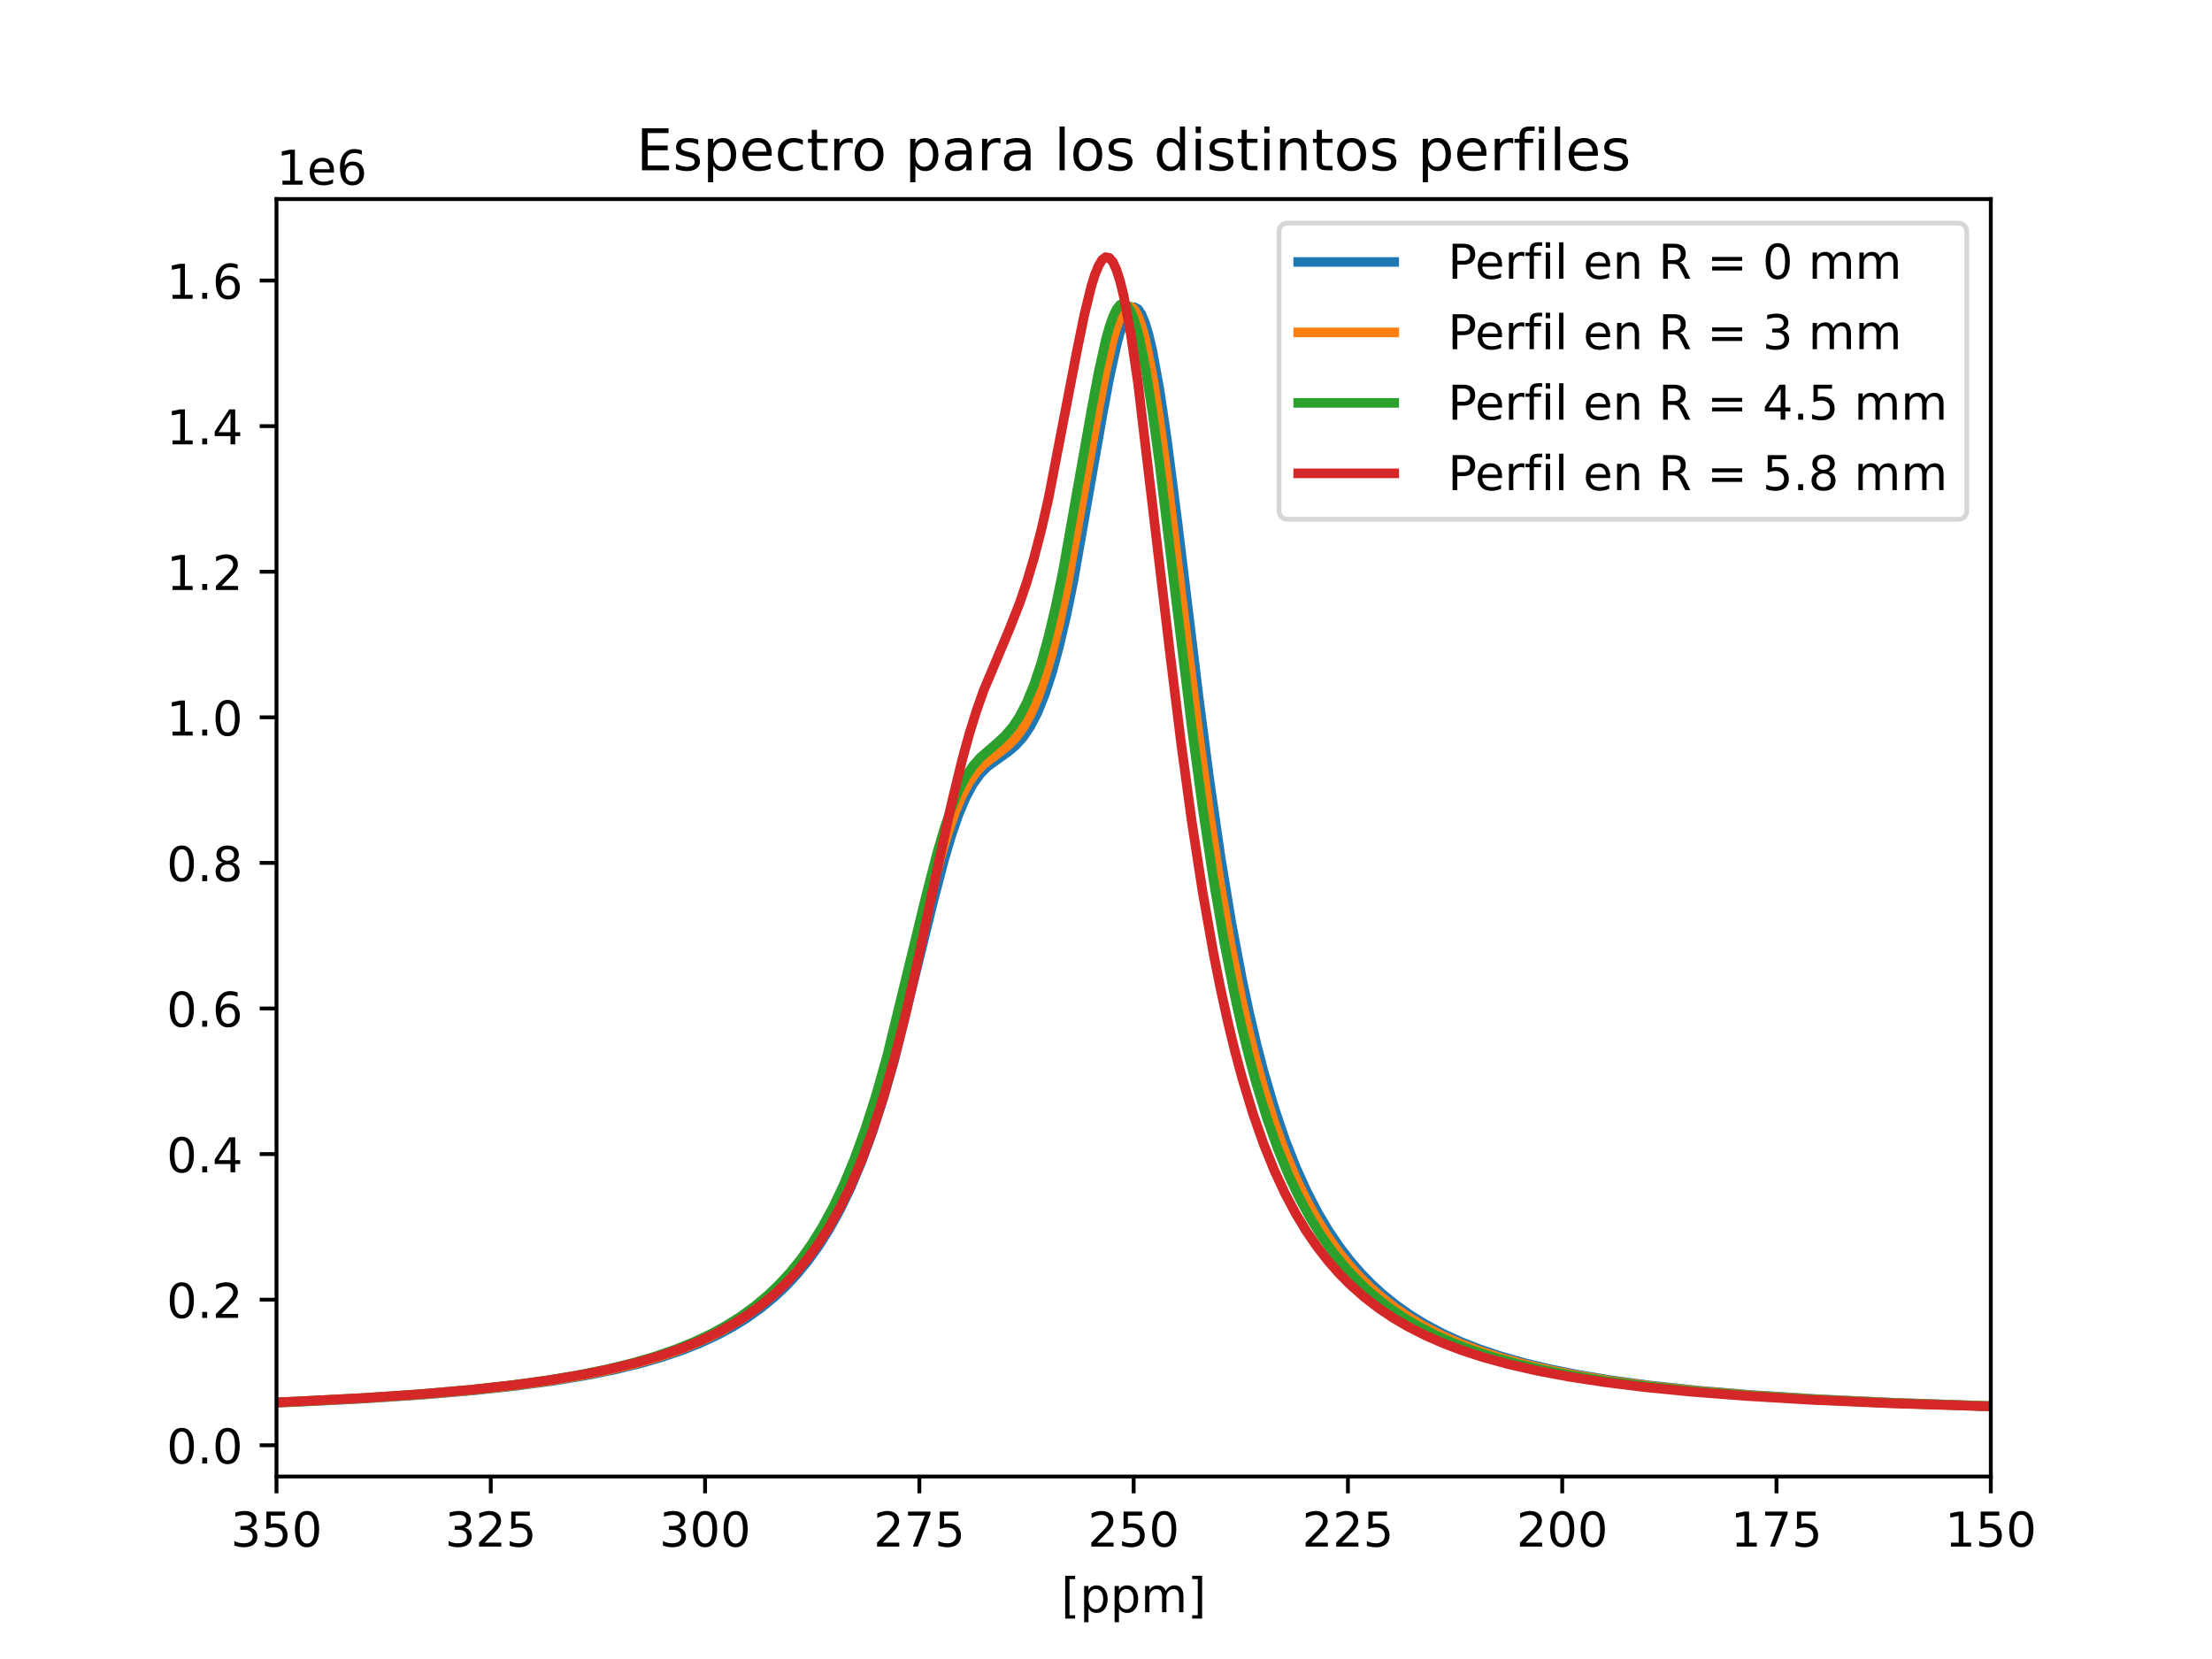 <?xml version="1.0" encoding="utf-8" standalone="no"?>
<!DOCTYPE svg PUBLIC "-//W3C//DTD SVG 1.1//EN"
  "http://www.w3.org/Graphics/SVG/1.1/DTD/svg11.dtd">
<!-- Created with matplotlib (https://matplotlib.org/) -->
<svg height="345.6pt" version="1.1" viewBox="0 0 460.8 345.6" width="460.8pt" xmlns="http://www.w3.org/2000/svg" xmlns:xlink="http://www.w3.org/1999/xlink">
 <defs>
  <style type="text/css">*{stroke-linecap:butt;stroke-linejoin:round;}</style>
 </defs>
 <g id="figure_1">
  <g id="patch_1">
   <path d="M 0 345.6 
L 460.8 345.6 
L 460.8 0 
L 0 0 
z
" style="fill:#ffffff;"/>
  </g>
  <g id="axes_1">
   <g id="patch_2">
    <path d="M 57.6 307.584 
L 414.72 307.584 
L 414.72 41.472 
L 57.6 41.472 
z
" style="fill:#ffffff;"/>
   </g>
   <g id="matplotlib.axis_1">
    <g id="xtick_1">
     <g id="line2d_1">
      <defs>
       <path d="M 0 0 
L 0 3.5 
" id="m8546b88e9f" style="stroke:#000000;stroke-width:0.8;"/>
      </defs>
      <g>
       <use style="stroke:#000000;stroke-width:0.8;" x="414.72" xlink:href="#m8546b88e9f" y="307.584"/>
      </g>
     </g>
     <g id="text_1">
      <!-- 150 -->
      <g transform="translate(405.176 322.182)scale(0.1 -0.1)">
       <defs>
        <path d="M 12.406 8.297 
L 28.516 8.297 
L 28.516 63.922 
L 10.984 60.406 
L 10.984 69.391 
L 28.422 72.906 
L 38.281 72.906 
L 38.281 8.297 
L 54.391 8.297 
L 54.391 0 
L 12.406 0 
z
" id="DejaVuSans-49"/>
        <path d="M 10.797 72.906 
L 49.516 72.906 
L 49.516 64.594 
L 19.828 64.594 
L 19.828 46.734 
Q 21.969 47.469 24.109 47.828 
Q 26.266 48.188 28.422 48.188 
Q 40.625 48.188 47.75 41.5 
Q 54.891 34.812 54.891 23.391 
Q 54.891 11.625 47.562 5.094 
Q 40.234 -1.422 26.906 -1.422 
Q 22.312 -1.422 17.547 -0.641 
Q 12.797 0.141 7.719 1.703 
L 7.719 11.625 
Q 12.109 9.234 16.797 8.062 
Q 21.484 6.891 26.703 6.891 
Q 35.156 6.891 40.078 11.328 
Q 45.016 15.766 45.016 23.391 
Q 45.016 31 40.078 35.438 
Q 35.156 39.891 26.703 39.891 
Q 22.75 39.891 18.812 39.016 
Q 14.891 38.141 10.797 36.281 
z
" id="DejaVuSans-53"/>
        <path d="M 31.781 66.406 
Q 24.172 66.406 20.328 58.906 
Q 16.5 51.422 16.5 36.375 
Q 16.5 21.391 20.328 13.891 
Q 24.172 6.391 31.781 6.391 
Q 39.453 6.391 43.281 13.891 
Q 47.125 21.391 47.125 36.375 
Q 47.125 51.422 43.281 58.906 
Q 39.453 66.406 31.781 66.406 
z
M 31.781 74.219 
Q 44.047 74.219 50.516 64.516 
Q 56.984 54.828 56.984 36.375 
Q 56.984 17.969 50.516 8.266 
Q 44.047 -1.422 31.781 -1.422 
Q 19.531 -1.422 13.062 8.266 
Q 6.594 17.969 6.594 36.375 
Q 6.594 54.828 13.062 64.516 
Q 19.531 74.219 31.781 74.219 
z
" id="DejaVuSans-48"/>
       </defs>
       <use xlink:href="#DejaVuSans-49"/>
       <use x="63.623" xlink:href="#DejaVuSans-53"/>
       <use x="127.246" xlink:href="#DejaVuSans-48"/>
      </g>
     </g>
    </g>
    <g id="xtick_2">
     <g id="line2d_2">
      <g>
       <use style="stroke:#000000;stroke-width:0.8;" x="370.08" xlink:href="#m8546b88e9f" y="307.584"/>
      </g>
     </g>
     <g id="text_2">
      <!-- 175 -->
      <g transform="translate(360.536 322.182)scale(0.1 -0.1)">
       <defs>
        <path d="M 8.203 72.906 
L 55.078 72.906 
L 55.078 68.703 
L 28.609 0 
L 18.312 0 
L 43.219 64.594 
L 8.203 64.594 
z
" id="DejaVuSans-55"/>
       </defs>
       <use xlink:href="#DejaVuSans-49"/>
       <use x="63.623" xlink:href="#DejaVuSans-55"/>
       <use x="127.246" xlink:href="#DejaVuSans-53"/>
      </g>
     </g>
    </g>
    <g id="xtick_3">
     <g id="line2d_3">
      <g>
       <use style="stroke:#000000;stroke-width:0.8;" x="325.44" xlink:href="#m8546b88e9f" y="307.584"/>
      </g>
     </g>
     <g id="text_3">
      <!-- 200 -->
      <g transform="translate(315.896 322.182)scale(0.1 -0.1)">
       <defs>
        <path d="M 19.188 8.297 
L 53.609 8.297 
L 53.609 0 
L 7.328 0 
L 7.328 8.297 
Q 12.938 14.109 22.625 23.891 
Q 32.328 33.688 34.812 36.531 
Q 39.547 41.844 41.422 45.531 
Q 43.312 49.219 43.312 52.781 
Q 43.312 58.594 39.234 62.25 
Q 35.156 65.922 28.609 65.922 
Q 23.969 65.922 18.812 64.312 
Q 13.672 62.703 7.812 59.422 
L 7.812 69.391 
Q 13.766 71.781 18.938 73 
Q 24.125 74.219 28.422 74.219 
Q 39.75 74.219 46.484 68.547 
Q 53.219 62.891 53.219 53.422 
Q 53.219 48.922 51.531 44.891 
Q 49.859 40.875 45.406 35.406 
Q 44.188 33.984 37.641 27.219 
Q 31.109 20.453 19.188 8.297 
z
" id="DejaVuSans-50"/>
       </defs>
       <use xlink:href="#DejaVuSans-50"/>
       <use x="63.623" xlink:href="#DejaVuSans-48"/>
       <use x="127.246" xlink:href="#DejaVuSans-48"/>
      </g>
     </g>
    </g>
    <g id="xtick_4">
     <g id="line2d_4">
      <g>
       <use style="stroke:#000000;stroke-width:0.8;" x="280.8" xlink:href="#m8546b88e9f" y="307.584"/>
      </g>
     </g>
     <g id="text_4">
      <!-- 225 -->
      <g transform="translate(271.256 322.182)scale(0.1 -0.1)">
       <use xlink:href="#DejaVuSans-50"/>
       <use x="63.623" xlink:href="#DejaVuSans-50"/>
       <use x="127.246" xlink:href="#DejaVuSans-53"/>
      </g>
     </g>
    </g>
    <g id="xtick_5">
     <g id="line2d_5">
      <g>
       <use style="stroke:#000000;stroke-width:0.8;" x="236.16" xlink:href="#m8546b88e9f" y="307.584"/>
      </g>
     </g>
     <g id="text_5">
      <!-- 250 -->
      <g transform="translate(226.616 322.182)scale(0.1 -0.1)">
       <use xlink:href="#DejaVuSans-50"/>
       <use x="63.623" xlink:href="#DejaVuSans-53"/>
       <use x="127.246" xlink:href="#DejaVuSans-48"/>
      </g>
     </g>
    </g>
    <g id="xtick_6">
     <g id="line2d_6">
      <g>
       <use style="stroke:#000000;stroke-width:0.8;" x="191.52" xlink:href="#m8546b88e9f" y="307.584"/>
      </g>
     </g>
     <g id="text_6">
      <!-- 275 -->
      <g transform="translate(181.976 322.182)scale(0.1 -0.1)">
       <use xlink:href="#DejaVuSans-50"/>
       <use x="63.623" xlink:href="#DejaVuSans-55"/>
       <use x="127.246" xlink:href="#DejaVuSans-53"/>
      </g>
     </g>
    </g>
    <g id="xtick_7">
     <g id="line2d_7">
      <g>
       <use style="stroke:#000000;stroke-width:0.8;" x="146.88" xlink:href="#m8546b88e9f" y="307.584"/>
      </g>
     </g>
     <g id="text_7">
      <!-- 300 -->
      <g transform="translate(137.336 322.182)scale(0.1 -0.1)">
       <defs>
        <path d="M 40.578 39.312 
Q 47.656 37.797 51.625 33 
Q 55.609 28.219 55.609 21.188 
Q 55.609 10.406 48.188 4.484 
Q 40.766 -1.422 27.094 -1.422 
Q 22.516 -1.422 17.656 -0.516 
Q 12.797 0.391 7.625 2.203 
L 7.625 11.719 
Q 11.719 9.328 16.594 8.109 
Q 21.484 6.891 26.812 6.891 
Q 36.078 6.891 40.938 10.547 
Q 45.797 14.203 45.797 21.188 
Q 45.797 27.641 41.281 31.266 
Q 36.766 34.906 28.719 34.906 
L 20.219 34.906 
L 20.219 43.016 
L 29.109 43.016 
Q 36.375 43.016 40.234 45.922 
Q 44.094 48.828 44.094 54.297 
Q 44.094 59.906 40.109 62.906 
Q 36.141 65.922 28.719 65.922 
Q 24.656 65.922 20.016 65.031 
Q 15.375 64.156 9.812 62.312 
L 9.812 71.094 
Q 15.438 72.656 20.344 73.438 
Q 25.25 74.219 29.594 74.219 
Q 40.828 74.219 47.359 69.109 
Q 53.906 64.016 53.906 55.328 
Q 53.906 49.266 50.438 45.094 
Q 46.969 40.922 40.578 39.312 
z
" id="DejaVuSans-51"/>
       </defs>
       <use xlink:href="#DejaVuSans-51"/>
       <use x="63.623" xlink:href="#DejaVuSans-48"/>
       <use x="127.246" xlink:href="#DejaVuSans-48"/>
      </g>
     </g>
    </g>
    <g id="xtick_8">
     <g id="line2d_8">
      <g>
       <use style="stroke:#000000;stroke-width:0.8;" x="102.24" xlink:href="#m8546b88e9f" y="307.584"/>
      </g>
     </g>
     <g id="text_8">
      <!-- 325 -->
      <g transform="translate(92.696 322.182)scale(0.1 -0.1)">
       <use xlink:href="#DejaVuSans-51"/>
       <use x="63.623" xlink:href="#DejaVuSans-50"/>
       <use x="127.246" xlink:href="#DejaVuSans-53"/>
      </g>
     </g>
    </g>
    <g id="xtick_9">
     <g id="line2d_9">
      <g>
       <use style="stroke:#000000;stroke-width:0.8;" x="57.6" xlink:href="#m8546b88e9f" y="307.584"/>
      </g>
     </g>
     <g id="text_9">
      <!-- 350 -->
      <g transform="translate(48.056 322.182)scale(0.1 -0.1)">
       <use xlink:href="#DejaVuSans-51"/>
       <use x="63.623" xlink:href="#DejaVuSans-53"/>
       <use x="127.246" xlink:href="#DejaVuSans-48"/>
      </g>
     </g>
    </g>
    <g id="text_10">
     <!-- [ppm] -->
     <g transform="translate(221.04 335.861)scale(0.1 -0.1)">
      <defs>
       <path d="M 8.594 75.984 
L 29.297 75.984 
L 29.297 69 
L 17.578 69 
L 17.578 -6.203 
L 29.297 -6.203 
L 29.297 -13.188 
L 8.594 -13.188 
z
" id="DejaVuSans-91"/>
       <path d="M 18.109 8.203 
L 18.109 -20.797 
L 9.078 -20.797 
L 9.078 54.688 
L 18.109 54.688 
L 18.109 46.391 
Q 20.953 51.266 25.266 53.625 
Q 29.594 56 35.594 56 
Q 45.562 56 51.781 48.094 
Q 58.016 40.188 58.016 27.297 
Q 58.016 14.406 51.781 6.484 
Q 45.562 -1.422 35.594 -1.422 
Q 29.594 -1.422 25.266 0.953 
Q 20.953 3.328 18.109 8.203 
z
M 48.688 27.297 
Q 48.688 37.203 44.609 42.844 
Q 40.531 48.484 33.406 48.484 
Q 26.266 48.484 22.188 42.844 
Q 18.109 37.203 18.109 27.297 
Q 18.109 17.391 22.188 11.75 
Q 26.266 6.109 33.406 6.109 
Q 40.531 6.109 44.609 11.75 
Q 48.688 17.391 48.688 27.297 
z
" id="DejaVuSans-112"/>
       <path d="M 52 44.188 
Q 55.375 50.25 60.062 53.125 
Q 64.75 56 71.094 56 
Q 79.641 56 84.281 50.016 
Q 88.922 44.047 88.922 33.016 
L 88.922 0 
L 79.891 0 
L 79.891 32.719 
Q 79.891 40.578 77.094 44.375 
Q 74.312 48.188 68.609 48.188 
Q 61.625 48.188 57.562 43.547 
Q 53.516 38.922 53.516 30.906 
L 53.516 0 
L 44.484 0 
L 44.484 32.719 
Q 44.484 40.625 41.703 44.406 
Q 38.922 48.188 33.109 48.188 
Q 26.219 48.188 22.156 43.531 
Q 18.109 38.875 18.109 30.906 
L 18.109 0 
L 9.078 0 
L 9.078 54.688 
L 18.109 54.688 
L 18.109 46.188 
Q 21.188 51.219 25.484 53.609 
Q 29.781 56 35.688 56 
Q 41.656 56 45.828 52.969 
Q 50 49.953 52 44.188 
z
" id="DejaVuSans-109"/>
       <path d="M 30.422 75.984 
L 30.422 -13.188 
L 9.719 -13.188 
L 9.719 -6.203 
L 21.391 -6.203 
L 21.391 69 
L 9.719 69 
L 9.719 75.984 
z
" id="DejaVuSans-93"/>
      </defs>
      <use xlink:href="#DejaVuSans-91"/>
      <use x="39.014" xlink:href="#DejaVuSans-112"/>
      <use x="102.49" xlink:href="#DejaVuSans-112"/>
      <use x="165.967" xlink:href="#DejaVuSans-109"/>
      <use x="263.379" xlink:href="#DejaVuSans-93"/>
     </g>
    </g>
   </g>
   <g id="matplotlib.axis_2">
    <g id="ytick_1">
     <g id="line2d_10">
      <defs>
       <path d="M 0 0 
L -3.5 0 
" id="m328ca4194f" style="stroke:#000000;stroke-width:0.8;"/>
      </defs>
      <g>
       <use style="stroke:#000000;stroke-width:0.8;" x="57.6" xlink:href="#m328ca4194f" y="301.073"/>
      </g>
     </g>
     <g id="text_11">
      <!-- 0.0 -->
      <g transform="translate(34.697 304.872)scale(0.1 -0.1)">
       <defs>
        <path d="M 10.688 12.406 
L 21 12.406 
L 21 0 
L 10.688 0 
z
" id="DejaVuSans-46"/>
       </defs>
       <use xlink:href="#DejaVuSans-48"/>
       <use x="63.623" xlink:href="#DejaVuSans-46"/>
       <use x="95.41" xlink:href="#DejaVuSans-48"/>
      </g>
     </g>
    </g>
    <g id="ytick_2">
     <g id="line2d_11">
      <g>
       <use style="stroke:#000000;stroke-width:0.8;" x="57.6" xlink:href="#m328ca4194f" y="270.744"/>
      </g>
     </g>
     <g id="text_12">
      <!-- 0.2 -->
      <g transform="translate(34.697 274.543)scale(0.1 -0.1)">
       <use xlink:href="#DejaVuSans-48"/>
       <use x="63.623" xlink:href="#DejaVuSans-46"/>
       <use x="95.41" xlink:href="#DejaVuSans-50"/>
      </g>
     </g>
    </g>
    <g id="ytick_3">
     <g id="line2d_12">
      <g>
       <use style="stroke:#000000;stroke-width:0.8;" x="57.6" xlink:href="#m328ca4194f" y="240.415"/>
      </g>
     </g>
     <g id="text_13">
      <!-- 0.4 -->
      <g transform="translate(34.697 244.214)scale(0.1 -0.1)">
       <defs>
        <path d="M 37.797 64.312 
L 12.891 25.391 
L 37.797 25.391 
z
M 35.203 72.906 
L 47.609 72.906 
L 47.609 25.391 
L 58.016 25.391 
L 58.016 17.188 
L 47.609 17.188 
L 47.609 0 
L 37.797 0 
L 37.797 17.188 
L 4.891 17.188 
L 4.891 26.703 
z
" id="DejaVuSans-52"/>
       </defs>
       <use xlink:href="#DejaVuSans-48"/>
       <use x="63.623" xlink:href="#DejaVuSans-46"/>
       <use x="95.41" xlink:href="#DejaVuSans-52"/>
      </g>
     </g>
    </g>
    <g id="ytick_4">
     <g id="line2d_13">
      <g>
       <use style="stroke:#000000;stroke-width:0.8;" x="57.6" xlink:href="#m328ca4194f" y="210.086"/>
      </g>
     </g>
     <g id="text_14">
      <!-- 0.6 -->
      <g transform="translate(34.697 213.885)scale(0.1 -0.1)">
       <defs>
        <path d="M 33.016 40.375 
Q 26.375 40.375 22.484 35.828 
Q 18.609 31.297 18.609 23.391 
Q 18.609 15.531 22.484 10.953 
Q 26.375 6.391 33.016 6.391 
Q 39.656 6.391 43.531 10.953 
Q 47.406 15.531 47.406 23.391 
Q 47.406 31.297 43.531 35.828 
Q 39.656 40.375 33.016 40.375 
z
M 52.594 71.297 
L 52.594 62.312 
Q 48.875 64.062 45.094 64.984 
Q 41.312 65.922 37.594 65.922 
Q 27.828 65.922 22.672 59.328 
Q 17.531 52.734 16.797 39.406 
Q 19.672 43.656 24.016 45.922 
Q 28.375 48.188 33.594 48.188 
Q 44.578 48.188 50.953 41.516 
Q 57.328 34.859 57.328 23.391 
Q 57.328 12.156 50.688 5.359 
Q 44.047 -1.422 33.016 -1.422 
Q 20.359 -1.422 13.672 8.266 
Q 6.984 17.969 6.984 36.375 
Q 6.984 53.656 15.188 63.938 
Q 23.391 74.219 37.203 74.219 
Q 40.922 74.219 44.703 73.484 
Q 48.484 72.75 52.594 71.297 
z
" id="DejaVuSans-54"/>
       </defs>
       <use xlink:href="#DejaVuSans-48"/>
       <use x="63.623" xlink:href="#DejaVuSans-46"/>
       <use x="95.41" xlink:href="#DejaVuSans-54"/>
      </g>
     </g>
    </g>
    <g id="ytick_5">
     <g id="line2d_14">
      <g>
       <use style="stroke:#000000;stroke-width:0.8;" x="57.6" xlink:href="#m328ca4194f" y="179.757"/>
      </g>
     </g>
     <g id="text_15">
      <!-- 0.8 -->
      <g transform="translate(34.697 183.557)scale(0.1 -0.1)">
       <defs>
        <path d="M 31.781 34.625 
Q 24.75 34.625 20.719 30.859 
Q 16.703 27.094 16.703 20.516 
Q 16.703 13.922 20.719 10.156 
Q 24.75 6.391 31.781 6.391 
Q 38.812 6.391 42.859 10.172 
Q 46.922 13.969 46.922 20.516 
Q 46.922 27.094 42.891 30.859 
Q 38.875 34.625 31.781 34.625 
z
M 21.922 38.812 
Q 15.578 40.375 12.031 44.719 
Q 8.5 49.078 8.5 55.328 
Q 8.5 64.062 14.719 69.141 
Q 20.953 74.219 31.781 74.219 
Q 42.672 74.219 48.875 69.141 
Q 55.078 64.062 55.078 55.328 
Q 55.078 49.078 51.531 44.719 
Q 48 40.375 41.703 38.812 
Q 48.828 37.156 52.797 32.312 
Q 56.781 27.484 56.781 20.516 
Q 56.781 9.906 50.312 4.234 
Q 43.844 -1.422 31.781 -1.422 
Q 19.734 -1.422 13.25 4.234 
Q 6.781 9.906 6.781 20.516 
Q 6.781 27.484 10.781 32.312 
Q 14.797 37.156 21.922 38.812 
z
M 18.312 54.391 
Q 18.312 48.734 21.844 45.562 
Q 25.391 42.391 31.781 42.391 
Q 38.141 42.391 41.719 45.562 
Q 45.312 48.734 45.312 54.391 
Q 45.312 60.062 41.719 63.234 
Q 38.141 66.406 31.781 66.406 
Q 25.391 66.406 21.844 63.234 
Q 18.312 60.062 18.312 54.391 
z
" id="DejaVuSans-56"/>
       </defs>
       <use xlink:href="#DejaVuSans-48"/>
       <use x="63.623" xlink:href="#DejaVuSans-46"/>
       <use x="95.41" xlink:href="#DejaVuSans-56"/>
      </g>
     </g>
    </g>
    <g id="ytick_6">
     <g id="line2d_15">
      <g>
       <use style="stroke:#000000;stroke-width:0.8;" x="57.6" xlink:href="#m328ca4194f" y="149.429"/>
      </g>
     </g>
     <g id="text_16">
      <!-- 1.0 -->
      <g transform="translate(34.697 153.228)scale(0.1 -0.1)">
       <use xlink:href="#DejaVuSans-49"/>
       <use x="63.623" xlink:href="#DejaVuSans-46"/>
       <use x="95.41" xlink:href="#DejaVuSans-48"/>
      </g>
     </g>
    </g>
    <g id="ytick_7">
     <g id="line2d_16">
      <g>
       <use style="stroke:#000000;stroke-width:0.8;" x="57.6" xlink:href="#m328ca4194f" y="119.1"/>
      </g>
     </g>
     <g id="text_17">
      <!-- 1.2 -->
      <g transform="translate(34.697 122.899)scale(0.1 -0.1)">
       <use xlink:href="#DejaVuSans-49"/>
       <use x="63.623" xlink:href="#DejaVuSans-46"/>
       <use x="95.41" xlink:href="#DejaVuSans-50"/>
      </g>
     </g>
    </g>
    <g id="ytick_8">
     <g id="line2d_17">
      <g>
       <use style="stroke:#000000;stroke-width:0.8;" x="57.6" xlink:href="#m328ca4194f" y="88.771"/>
      </g>
     </g>
     <g id="text_18">
      <!-- 1.4 -->
      <g transform="translate(34.697 92.57)scale(0.1 -0.1)">
       <use xlink:href="#DejaVuSans-49"/>
       <use x="63.623" xlink:href="#DejaVuSans-46"/>
       <use x="95.41" xlink:href="#DejaVuSans-52"/>
      </g>
     </g>
    </g>
    <g id="ytick_9">
     <g id="line2d_18">
      <g>
       <use style="stroke:#000000;stroke-width:0.8;" x="57.6" xlink:href="#m328ca4194f" y="58.442"/>
      </g>
     </g>
     <g id="text_19">
      <!-- 1.6 -->
      <g transform="translate(34.697 62.241)scale(0.1 -0.1)">
       <use xlink:href="#DejaVuSans-49"/>
       <use x="63.623" xlink:href="#DejaVuSans-46"/>
       <use x="95.41" xlink:href="#DejaVuSans-54"/>
      </g>
     </g>
    </g>
    <g id="text_20">
     <!--   -->
     <g transform="translate(28.617 176.117)rotate(-90)scale(0.1 -0.1)">
      <defs>
       <path id="DejaVuSans-32"/>
      </defs>
      <use xlink:href="#DejaVuSans-32"/>
     </g>
    </g>
    <g id="text_21">
     <!-- 1e6 -->
     <g transform="translate(57.6 38.472)scale(0.1 -0.1)">
      <defs>
       <path d="M 56.203 29.594 
L 56.203 25.203 
L 14.891 25.203 
Q 15.484 15.922 20.484 11.062 
Q 25.484 6.203 34.422 6.203 
Q 39.594 6.203 44.453 7.469 
Q 49.312 8.734 54.109 11.281 
L 54.109 2.781 
Q 49.266 0.734 44.188 -0.344 
Q 39.109 -1.422 33.891 -1.422 
Q 20.797 -1.422 13.156 6.188 
Q 5.516 13.812 5.516 26.812 
Q 5.516 40.234 12.766 48.109 
Q 20.016 56 32.328 56 
Q 43.359 56 49.781 48.891 
Q 56.203 41.797 56.203 29.594 
z
M 47.219 32.234 
Q 47.125 39.594 43.094 43.984 
Q 39.062 48.391 32.422 48.391 
Q 24.906 48.391 20.391 44.141 
Q 15.875 39.891 15.188 32.172 
z
" id="DejaVuSans-101"/>
      </defs>
      <use xlink:href="#DejaVuSans-49"/>
      <use x="63.623" xlink:href="#DejaVuSans-101"/>
      <use x="125.146" xlink:href="#DejaVuSans-54"/>
     </g>
    </g>
   </g>
   <g id="line2d_19">
    <path clip-path="url(#p83d7c990e4)" d="M 414.962 292.908 
L 394.78 292.228 
L 378.336 291.459 
L 364.881 290.611 
L 353.669 289.685 
L 343.952 288.655 
L 335.729 287.554 
L 329.002 286.445 
L 323.022 285.254 
L 317.79 284.008 
L 312.557 282.523 
L 308.072 281.01 
L 304.335 279.54 
L 300.598 277.837 
L 296.86 275.849 
L 293.87 274.011 
L 290.88 271.907 
L 287.89 269.485 
L 285.648 267.421 
L 283.406 265.109 
L 281.163 262.509 
L 278.921 259.574 
L 276.678 256.247 
L 274.436 252.461 
L 272.193 248.135 
L 269.951 243.171 
L 267.709 237.455 
L 265.466 230.851 
L 263.224 223.199 
L 261.729 217.43 
L 260.234 211.059 
L 258.739 204.029 
L 256.496 192.127 
L 254.254 178.466 
L 252.011 162.988 
L 249.769 145.832 
L 245.284 108.798 
L 243.042 91.308 
L 241.547 81.218 
L 240.052 73.062 
L 239.304 69.872 
L 238.557 67.342 
L 237.809 65.509 
L 237.062 64.393 
L 236.314 63.999 
L 235.567 64.317 
L 234.819 65.318 
L 234.072 66.963 
L 233.324 69.198 
L 232.577 71.96 
L 231.082 78.78 
L 229.587 86.832 
L 223.607 121.029 
L 222.112 128.306 
L 220.617 134.706 
L 219.122 140.183 
L 217.627 144.743 
L 216.132 148.434 
L 214.637 151.336 
L 213.142 153.557 
L 211.648 155.226 
L 210.153 156.497 
L 205.668 159.728 
L 204.173 161.268 
L 202.678 163.352 
L 201.183 166.122 
L 199.688 169.661 
L 198.193 173.978 
L 196.698 179.006 
L 194.455 187.59 
L 186.233 221.018 
L 183.991 228.842 
L 181.748 235.807 
L 179.506 241.934 
L 177.263 247.29 
L 175.021 251.957 
L 172.779 256.026 
L 170.536 259.577 
L 168.294 262.687 
L 166.051 265.418 
L 163.809 267.827 
L 161.566 269.959 
L 158.576 272.44 
L 155.587 274.574 
L 152.597 276.423 
L 149.607 278.034 
L 145.869 279.774 
L 142.132 281.263 
L 137.647 282.783 
L 133.162 284.069 
L 127.93 285.335 
L 121.95 286.537 
L 115.223 287.649 
L 107.748 288.657 
L 98.778 289.628 
L 88.313 290.52 
L 76.354 291.311 
L 62.152 292.029 
L 56.919 292.248 
L 56.919 292.248 
" style="fill:none;stroke:#1f77b4;stroke-linecap:square;stroke-width:2;"/>
   </g>
   <g id="line2d_20">
    <path clip-path="url(#p83d7c990e4)" d="M 414.962 292.935 
L 394.78 292.266 
L 378.336 291.51 
L 364.881 290.679 
L 353.669 289.774 
L 343.952 288.768 
L 335.729 287.696 
L 329.002 286.617 
L 323.022 285.461 
L 317.79 284.254 
L 312.557 282.817 
L 308.072 281.357 
L 304.335 279.941 
L 300.598 278.302 
L 296.86 276.394 
L 293.87 274.633 
L 290.88 272.621 
L 287.89 270.309 
L 285.648 268.343 
L 283.406 266.143 
L 281.163 263.674 
L 278.921 260.892 
L 276.678 257.744 
L 274.436 254.167 
L 272.193 250.088 
L 269.951 245.416 
L 267.709 240.044 
L 265.466 233.846 
L 263.224 226.674 
L 261.729 221.268 
L 260.234 215.298 
L 258.739 208.707 
L 256.496 197.531 
L 254.254 184.653 
L 252.011 169.966 
L 249.769 153.506 
L 246.779 129.379 
L 243.042 98.642 
L 241.547 87.579 
L 240.052 78.067 
L 238.557 70.672 
L 237.809 67.917 
L 237.062 65.848 
L 236.314 64.492 
L 235.567 63.857 
L 234.819 63.939 
L 234.072 64.715 
L 233.324 66.149 
L 232.577 68.19 
L 231.829 70.779 
L 230.335 77.321 
L 228.84 85.19 
L 222.112 123.159 
L 220.617 130.114 
L 219.122 136.173 
L 217.627 141.309 
L 216.132 145.546 
L 214.637 148.945 
L 213.142 151.598 
L 211.648 153.623 
L 210.153 155.16 
L 208.658 156.371 
L 204.92 159.195 
L 203.425 160.766 
L 201.93 162.872 
L 200.435 165.656 
L 198.94 169.202 
L 197.445 173.524 
L 195.95 178.558 
L 193.708 187.154 
L 184.738 223.4 
L 182.496 230.973 
L 180.253 237.686 
L 178.011 243.576 
L 175.768 248.718 
L 173.526 253.198 
L 171.284 257.105 
L 169.041 260.518 
L 166.799 263.51 
L 164.556 266.141 
L 162.314 268.464 
L 160.071 270.523 
L 157.081 272.921 
L 154.092 274.988 
L 151.102 276.782 
L 148.112 278.347 
L 144.374 280.04 
L 140.637 281.491 
L 136.152 282.974 
L 131.667 284.231 
L 126.435 285.469 
L 120.455 286.648 
L 113.728 287.74 
L 106.253 288.73 
L 97.283 289.686 
L 86.818 290.565 
L 74.859 291.346 
L 59.909 292.087 
L 56.919 292.212 
L 56.919 292.212 
" style="fill:none;stroke:#ff7f0e;stroke-linecap:square;stroke-width:2;"/>
   </g>
   <g id="line2d_21">
    <path clip-path="url(#p83d7c990e4)" d="M 414.962 292.967 
L 394.033 292.282 
L 377.588 291.533 
L 364.133 290.71 
L 352.921 289.814 
L 343.204 288.819 
L 334.982 287.761 
L 327.507 286.565 
L 321.527 285.399 
L 316.295 284.181 
L 311.062 282.731 
L 306.578 281.257 
L 302.84 279.826 
L 299.103 278.171 
L 295.365 276.242 
L 292.375 274.461 
L 289.385 272.425 
L 286.396 270.086 
L 284.153 268.095 
L 281.911 265.868 
L 279.668 263.367 
L 277.426 260.547 
L 275.183 257.355 
L 272.941 253.729 
L 270.698 249.59 
L 268.456 244.849 
L 266.214 239.396 
L 263.971 233.103 
L 261.729 225.818 
L 260.234 220.326 
L 258.739 214.262 
L 257.244 207.568 
L 255.001 196.22 
L 252.759 183.153 
L 250.516 168.268 
L 248.274 151.62 
L 245.284 127.312 
L 241.547 96.621 
L 240.052 85.703 
L 238.557 76.42 
L 237.809 72.568 
L 237.062 69.326 
L 236.314 66.742 
L 235.567 64.854 
L 234.819 63.682 
L 234.072 63.232 
L 233.324 63.494 
L 232.577 64.44 
L 231.829 66.031 
L 231.082 68.211 
L 230.335 70.919 
L 228.84 77.633 
L 227.345 85.58 
L 221.365 119.339 
L 219.87 126.508 
L 218.375 132.809 
L 216.88 138.199 
L 215.385 142.69 
L 213.89 146.338 
L 212.395 149.229 
L 210.9 151.477 
L 209.405 153.222 
L 207.91 154.624 
L 204.173 157.851 
L 202.678 159.553 
L 201.183 161.774 
L 199.688 164.658 
L 198.193 168.291 
L 196.698 172.687 
L 195.203 177.786 
L 192.961 186.466 
L 184.738 220.227 
L 182.496 228.133 
L 180.253 235.174 
L 178.011 241.368 
L 175.768 246.783 
L 173.526 251.503 
L 171.284 255.618 
L 169.041 259.21 
L 166.799 262.355 
L 164.556 265.117 
L 162.314 267.553 
L 160.071 269.71 
L 157.081 272.218 
L 154.092 274.376 
L 151.102 276.246 
L 148.112 277.875 
L 144.374 279.634 
L 140.637 281.139 
L 136.152 282.675 
L 131.667 283.975 
L 126.435 285.253 
L 120.455 286.468 
L 113.728 287.591 
L 106.253 288.608 
L 97.283 289.588 
L 86.818 290.488 
L 74.859 291.286 
L 60.657 292.009 
L 56.919 292.169 
L 56.919 292.169 
" style="fill:none;stroke:#2ca02c;stroke-linecap:square;stroke-width:2;"/>
   </g>
   <g id="line2d_22">
    <path clip-path="url(#p83d7c990e4)" d="M 414.962 293.012 
L 394.033 292.348 
L 376.841 291.587 
L 363.386 290.785 
L 352.174 289.915 
L 342.457 288.953 
L 334.234 287.932 
L 326.759 286.785 
L 320.032 285.516 
L 314.052 284.143 
L 308.82 282.697 
L 304.335 281.229 
L 300.598 279.807 
L 296.86 278.164 
L 293.123 276.253 
L 290.133 274.491 
L 287.143 272.481 
L 284.153 270.174 
L 281.163 267.513 
L 278.921 265.241 
L 276.678 262.69 
L 274.436 259.815 
L 272.193 256.564 
L 269.951 252.87 
L 267.709 248.657 
L 265.466 243.834 
L 263.224 238.289 
L 260.981 231.892 
L 258.739 224.49 
L 257.244 218.911 
L 255.749 212.75 
L 254.254 205.947 
L 252.759 198.442 
L 250.516 185.742 
L 248.274 171.183 
L 246.032 154.728 
L 243.789 136.557 
L 237.062 79.78 
L 235.567 69.61 
L 234.072 61.586 
L 233.324 58.538 
L 232.577 56.193 
L 231.829 54.579 
L 231.082 53.707 
L 230.335 53.568 
L 229.587 54.138 
L 228.84 55.374 
L 228.092 57.222 
L 227.345 59.614 
L 225.85 65.723 
L 224.355 73.067 
L 218.375 104.061 
L 216.88 110.556 
L 215.385 116.295 
L 213.89 121.307 
L 212.395 125.682 
L 210.153 131.363 
L 204.92 143.82 
L 203.425 148.056 
L 201.93 152.864 
L 200.435 158.297 
L 198.193 167.542 
L 195.203 181.298 
L 190.718 202.338 
L 188.476 212.036 
L 186.233 220.846 
L 183.991 228.696 
L 181.748 235.607 
L 179.506 241.649 
L 177.263 246.918 
L 175.021 251.511 
L 172.779 255.52 
L 170.536 259.03 
L 168.294 262.112 
L 166.051 264.828 
L 163.809 267.231 
L 161.566 269.366 
L 158.576 271.859 
L 155.587 274.012 
L 152.597 275.884 
L 149.607 277.522 
L 145.869 279.295 
L 142.132 280.817 
L 137.647 282.376 
L 133.162 283.698 
L 127.93 285.002 
L 121.95 286.244 
L 115.223 287.394 
L 107.748 288.437 
L 98.778 289.443 
L 88.313 290.368 
L 76.354 291.188 
L 62.152 291.931 
L 56.919 292.158 
L 56.919 292.158 
" style="fill:none;stroke:#d62728;stroke-linecap:square;stroke-width:2;"/>
   </g>
   <g id="patch_3">
    <path d="M 57.6 307.584 
L 57.6 41.472 
" style="fill:none;stroke:#000000;stroke-linecap:square;stroke-linejoin:miter;stroke-width:0.8;"/>
   </g>
   <g id="patch_4">
    <path d="M 414.72 307.584 
L 414.72 41.472 
" style="fill:none;stroke:#000000;stroke-linecap:square;stroke-linejoin:miter;stroke-width:0.8;"/>
   </g>
   <g id="patch_5">
    <path d="M 57.6 307.584 
L 414.72 307.584 
" style="fill:none;stroke:#000000;stroke-linecap:square;stroke-linejoin:miter;stroke-width:0.8;"/>
   </g>
   <g id="patch_6">
    <path d="M 57.6 41.472 
L 414.72 41.472 
" style="fill:none;stroke:#000000;stroke-linecap:square;stroke-linejoin:miter;stroke-width:0.8;"/>
   </g>
   <g id="text_22">
    <!-- Espectro para los distintos perfiles -->
    <g transform="translate(132.564 35.472)scale(0.12 -0.12)">
     <defs>
      <path d="M 9.812 72.906 
L 55.906 72.906 
L 55.906 64.594 
L 19.672 64.594 
L 19.672 43.016 
L 54.391 43.016 
L 54.391 34.719 
L 19.672 34.719 
L 19.672 8.297 
L 56.781 8.297 
L 56.781 0 
L 9.812 0 
z
" id="DejaVuSans-69"/>
      <path d="M 44.281 53.078 
L 44.281 44.578 
Q 40.484 46.531 36.375 47.5 
Q 32.281 48.484 27.875 48.484 
Q 21.188 48.484 17.844 46.438 
Q 14.5 44.391 14.5 40.281 
Q 14.5 37.156 16.891 35.375 
Q 19.281 33.594 26.516 31.984 
L 29.594 31.297 
Q 39.156 29.25 43.188 25.516 
Q 47.219 21.781 47.219 15.094 
Q 47.219 7.469 41.188 3.016 
Q 35.156 -1.422 24.609 -1.422 
Q 20.219 -1.422 15.453 -0.562 
Q 10.688 0.297 5.422 2 
L 5.422 11.281 
Q 10.406 8.688 15.234 7.391 
Q 20.062 6.109 24.812 6.109 
Q 31.156 6.109 34.562 8.281 
Q 37.984 10.453 37.984 14.406 
Q 37.984 18.062 35.516 20.016 
Q 33.062 21.969 24.703 23.781 
L 21.578 24.516 
Q 13.234 26.266 9.516 29.906 
Q 5.812 33.547 5.812 39.891 
Q 5.812 47.609 11.281 51.797 
Q 16.75 56 26.812 56 
Q 31.781 56 36.172 55.266 
Q 40.578 54.547 44.281 53.078 
z
" id="DejaVuSans-115"/>
      <path d="M 48.781 52.594 
L 48.781 44.188 
Q 44.969 46.297 41.141 47.344 
Q 37.312 48.391 33.406 48.391 
Q 24.656 48.391 19.812 42.844 
Q 14.984 37.312 14.984 27.297 
Q 14.984 17.281 19.812 11.734 
Q 24.656 6.203 33.406 6.203 
Q 37.312 6.203 41.141 7.25 
Q 44.969 8.297 48.781 10.406 
L 48.781 2.094 
Q 45.016 0.344 40.984 -0.531 
Q 36.969 -1.422 32.422 -1.422 
Q 20.062 -1.422 12.781 6.344 
Q 5.516 14.109 5.516 27.297 
Q 5.516 40.672 12.859 48.328 
Q 20.219 56 33.016 56 
Q 37.156 56 41.109 55.141 
Q 45.062 54.297 48.781 52.594 
z
" id="DejaVuSans-99"/>
      <path d="M 18.312 70.219 
L 18.312 54.688 
L 36.812 54.688 
L 36.812 47.703 
L 18.312 47.703 
L 18.312 18.016 
Q 18.312 11.328 20.141 9.422 
Q 21.969 7.516 27.594 7.516 
L 36.812 7.516 
L 36.812 0 
L 27.594 0 
Q 17.188 0 13.234 3.875 
Q 9.281 7.766 9.281 18.016 
L 9.281 47.703 
L 2.688 47.703 
L 2.688 54.688 
L 9.281 54.688 
L 9.281 70.219 
z
" id="DejaVuSans-116"/>
      <path d="M 41.109 46.297 
Q 39.594 47.172 37.812 47.578 
Q 36.031 48 33.891 48 
Q 26.266 48 22.188 43.047 
Q 18.109 38.094 18.109 28.812 
L 18.109 0 
L 9.078 0 
L 9.078 54.688 
L 18.109 54.688 
L 18.109 46.188 
Q 20.953 51.172 25.484 53.578 
Q 30.031 56 36.531 56 
Q 37.453 56 38.578 55.875 
Q 39.703 55.766 41.062 55.516 
z
" id="DejaVuSans-114"/>
      <path d="M 30.609 48.391 
Q 23.391 48.391 19.188 42.75 
Q 14.984 37.109 14.984 27.297 
Q 14.984 17.484 19.156 11.844 
Q 23.344 6.203 30.609 6.203 
Q 37.797 6.203 41.984 11.859 
Q 46.188 17.531 46.188 27.297 
Q 46.188 37.016 41.984 42.703 
Q 37.797 48.391 30.609 48.391 
z
M 30.609 56 
Q 42.328 56 49.016 48.375 
Q 55.719 40.766 55.719 27.297 
Q 55.719 13.875 49.016 6.219 
Q 42.328 -1.422 30.609 -1.422 
Q 18.844 -1.422 12.172 6.219 
Q 5.516 13.875 5.516 27.297 
Q 5.516 40.766 12.172 48.375 
Q 18.844 56 30.609 56 
z
" id="DejaVuSans-111"/>
      <path d="M 34.281 27.484 
Q 23.391 27.484 19.188 25 
Q 14.984 22.516 14.984 16.5 
Q 14.984 11.719 18.141 8.906 
Q 21.297 6.109 26.703 6.109 
Q 34.188 6.109 38.703 11.406 
Q 43.219 16.703 43.219 25.484 
L 43.219 27.484 
z
M 52.203 31.203 
L 52.203 0 
L 43.219 0 
L 43.219 8.297 
Q 40.141 3.328 35.547 0.953 
Q 30.953 -1.422 24.312 -1.422 
Q 15.922 -1.422 10.953 3.297 
Q 6 8.016 6 15.922 
Q 6 25.141 12.172 29.828 
Q 18.359 34.516 30.609 34.516 
L 43.219 34.516 
L 43.219 35.406 
Q 43.219 41.609 39.141 45 
Q 35.062 48.391 27.688 48.391 
Q 23 48.391 18.547 47.266 
Q 14.109 46.141 10.016 43.891 
L 10.016 52.203 
Q 14.938 54.109 19.578 55.047 
Q 24.219 56 28.609 56 
Q 40.484 56 46.344 49.844 
Q 52.203 43.703 52.203 31.203 
z
" id="DejaVuSans-97"/>
      <path d="M 9.422 75.984 
L 18.406 75.984 
L 18.406 0 
L 9.422 0 
z
" id="DejaVuSans-108"/>
      <path d="M 45.406 46.391 
L 45.406 75.984 
L 54.391 75.984 
L 54.391 0 
L 45.406 0 
L 45.406 8.203 
Q 42.578 3.328 38.25 0.953 
Q 33.938 -1.422 27.875 -1.422 
Q 17.969 -1.422 11.734 6.484 
Q 5.516 14.406 5.516 27.297 
Q 5.516 40.188 11.734 48.094 
Q 17.969 56 27.875 56 
Q 33.938 56 38.25 53.625 
Q 42.578 51.266 45.406 46.391 
z
M 14.797 27.297 
Q 14.797 17.391 18.875 11.75 
Q 22.953 6.109 30.078 6.109 
Q 37.203 6.109 41.297 11.75 
Q 45.406 17.391 45.406 27.297 
Q 45.406 37.203 41.297 42.844 
Q 37.203 48.484 30.078 48.484 
Q 22.953 48.484 18.875 42.844 
Q 14.797 37.203 14.797 27.297 
z
" id="DejaVuSans-100"/>
      <path d="M 9.422 54.688 
L 18.406 54.688 
L 18.406 0 
L 9.422 0 
z
M 9.422 75.984 
L 18.406 75.984 
L 18.406 64.594 
L 9.422 64.594 
z
" id="DejaVuSans-105"/>
      <path d="M 54.891 33.016 
L 54.891 0 
L 45.906 0 
L 45.906 32.719 
Q 45.906 40.484 42.875 44.328 
Q 39.844 48.188 33.797 48.188 
Q 26.516 48.188 22.312 43.547 
Q 18.109 38.922 18.109 30.906 
L 18.109 0 
L 9.078 0 
L 9.078 54.688 
L 18.109 54.688 
L 18.109 46.188 
Q 21.344 51.125 25.703 53.562 
Q 30.078 56 35.797 56 
Q 45.219 56 50.047 50.172 
Q 54.891 44.344 54.891 33.016 
z
" id="DejaVuSans-110"/>
      <path d="M 37.109 75.984 
L 37.109 68.5 
L 28.516 68.5 
Q 23.688 68.5 21.797 66.547 
Q 19.922 64.594 19.922 59.516 
L 19.922 54.688 
L 34.719 54.688 
L 34.719 47.703 
L 19.922 47.703 
L 19.922 0 
L 10.891 0 
L 10.891 47.703 
L 2.297 47.703 
L 2.297 54.688 
L 10.891 54.688 
L 10.891 58.5 
Q 10.891 67.625 15.141 71.797 
Q 19.391 75.984 28.609 75.984 
z
" id="DejaVuSans-102"/>
     </defs>
     <use xlink:href="#DejaVuSans-69"/>
     <use x="63.184" xlink:href="#DejaVuSans-115"/>
     <use x="115.283" xlink:href="#DejaVuSans-112"/>
     <use x="178.76" xlink:href="#DejaVuSans-101"/>
     <use x="240.283" xlink:href="#DejaVuSans-99"/>
     <use x="295.264" xlink:href="#DejaVuSans-116"/>
     <use x="334.473" xlink:href="#DejaVuSans-114"/>
     <use x="373.336" xlink:href="#DejaVuSans-111"/>
     <use x="434.518" xlink:href="#DejaVuSans-32"/>
     <use x="466.305" xlink:href="#DejaVuSans-112"/>
     <use x="529.781" xlink:href="#DejaVuSans-97"/>
     <use x="591.061" xlink:href="#DejaVuSans-114"/>
     <use x="632.174" xlink:href="#DejaVuSans-97"/>
     <use x="693.453" xlink:href="#DejaVuSans-32"/>
     <use x="725.24" xlink:href="#DejaVuSans-108"/>
     <use x="753.023" xlink:href="#DejaVuSans-111"/>
     <use x="814.205" xlink:href="#DejaVuSans-115"/>
     <use x="866.305" xlink:href="#DejaVuSans-32"/>
     <use x="898.092" xlink:href="#DejaVuSans-100"/>
     <use x="961.568" xlink:href="#DejaVuSans-105"/>
     <use x="989.352" xlink:href="#DejaVuSans-115"/>
     <use x="1041.451" xlink:href="#DejaVuSans-116"/>
     <use x="1080.66" xlink:href="#DejaVuSans-105"/>
     <use x="1108.443" xlink:href="#DejaVuSans-110"/>
     <use x="1171.822" xlink:href="#DejaVuSans-116"/>
     <use x="1211.031" xlink:href="#DejaVuSans-111"/>
     <use x="1272.213" xlink:href="#DejaVuSans-115"/>
     <use x="1324.312" xlink:href="#DejaVuSans-32"/>
     <use x="1356.1" xlink:href="#DejaVuSans-112"/>
     <use x="1419.576" xlink:href="#DejaVuSans-101"/>
     <use x="1481.1" xlink:href="#DejaVuSans-114"/>
     <use x="1522.213" xlink:href="#DejaVuSans-102"/>
     <use x="1557.418" xlink:href="#DejaVuSans-105"/>
     <use x="1585.201" xlink:href="#DejaVuSans-108"/>
     <use x="1612.984" xlink:href="#DejaVuSans-101"/>
     <use x="1674.508" xlink:href="#DejaVuSans-115"/>
    </g>
   </g>
   <g id="legend_1">
    <g id="patch_7">
     <path d="M 268.44 108.184 
L 407.72 108.184 
Q 409.72 108.184 409.72 106.184 
L 409.72 48.472 
Q 409.72 46.472 407.72 46.472 
L 268.44 46.472 
Q 266.44 46.472 266.44 48.472 
L 266.44 106.184 
Q 266.44 108.184 268.44 108.184 
z
" style="fill:#ffffff;opacity:0.8;stroke:#cccccc;stroke-linejoin:miter;"/>
    </g>
    <g id="line2d_23">
     <path d="M 270.44 54.57 
L 290.44 54.57 
" style="fill:none;stroke:#1f77b4;stroke-linecap:square;stroke-width:2;"/>
    </g>
    <g id="line2d_24"/>
    <g id="text_23">
     <!--  Perfil en R = 0 mm -->
     <g transform="translate(298.44 58.07)scale(0.1 -0.1)">
      <defs>
       <path d="M 19.672 64.797 
L 19.672 37.406 
L 32.078 37.406 
Q 38.969 37.406 42.719 40.969 
Q 46.484 44.531 46.484 51.125 
Q 46.484 57.672 42.719 61.234 
Q 38.969 64.797 32.078 64.797 
z
M 9.812 72.906 
L 32.078 72.906 
Q 44.344 72.906 50.609 67.359 
Q 56.891 61.812 56.891 51.125 
Q 56.891 40.328 50.609 34.812 
Q 44.344 29.297 32.078 29.297 
L 19.672 29.297 
L 19.672 0 
L 9.812 0 
z
" id="DejaVuSans-80"/>
       <path d="M 44.391 34.188 
Q 47.562 33.109 50.562 29.594 
Q 53.562 26.078 56.594 19.922 
L 66.609 0 
L 56 0 
L 46.688 18.703 
Q 43.062 26.031 39.672 28.422 
Q 36.281 30.812 30.422 30.812 
L 19.672 30.812 
L 19.672 0 
L 9.812 0 
L 9.812 72.906 
L 32.078 72.906 
Q 44.578 72.906 50.734 67.672 
Q 56.891 62.453 56.891 51.906 
Q 56.891 45.016 53.688 40.469 
Q 50.484 35.938 44.391 34.188 
z
M 19.672 64.797 
L 19.672 38.922 
L 32.078 38.922 
Q 39.203 38.922 42.844 42.219 
Q 46.484 45.516 46.484 51.906 
Q 46.484 58.297 42.844 61.547 
Q 39.203 64.797 32.078 64.797 
z
" id="DejaVuSans-82"/>
       <path d="M 10.594 45.406 
L 73.188 45.406 
L 73.188 37.203 
L 10.594 37.203 
z
M 10.594 25.484 
L 73.188 25.484 
L 73.188 17.188 
L 10.594 17.188 
z
" id="DejaVuSans-61"/>
      </defs>
      <use xlink:href="#DejaVuSans-32"/>
      <use x="31.787" xlink:href="#DejaVuSans-80"/>
      <use x="88.465" xlink:href="#DejaVuSans-101"/>
      <use x="149.988" xlink:href="#DejaVuSans-114"/>
      <use x="191.102" xlink:href="#DejaVuSans-102"/>
      <use x="226.307" xlink:href="#DejaVuSans-105"/>
      <use x="254.09" xlink:href="#DejaVuSans-108"/>
      <use x="281.873" xlink:href="#DejaVuSans-32"/>
      <use x="313.66" xlink:href="#DejaVuSans-101"/>
      <use x="375.184" xlink:href="#DejaVuSans-110"/>
      <use x="438.562" xlink:href="#DejaVuSans-32"/>
      <use x="470.35" xlink:href="#DejaVuSans-82"/>
      <use x="539.832" xlink:href="#DejaVuSans-32"/>
      <use x="571.619" xlink:href="#DejaVuSans-61"/>
      <use x="655.408" xlink:href="#DejaVuSans-32"/>
      <use x="687.195" xlink:href="#DejaVuSans-48"/>
      <use x="750.818" xlink:href="#DejaVuSans-32"/>
      <use x="782.605" xlink:href="#DejaVuSans-109"/>
      <use x="880.018" xlink:href="#DejaVuSans-109"/>
     </g>
    </g>
    <g id="line2d_25">
     <path d="M 270.44 69.249 
L 290.44 69.249 
" style="fill:none;stroke:#ff7f0e;stroke-linecap:square;stroke-width:2;"/>
    </g>
    <g id="line2d_26"/>
    <g id="text_24">
     <!--  Perfil en R = 3 mm -->
     <g transform="translate(298.44 72.749)scale(0.1 -0.1)">
      <use xlink:href="#DejaVuSans-32"/>
      <use x="31.787" xlink:href="#DejaVuSans-80"/>
      <use x="88.465" xlink:href="#DejaVuSans-101"/>
      <use x="149.988" xlink:href="#DejaVuSans-114"/>
      <use x="191.102" xlink:href="#DejaVuSans-102"/>
      <use x="226.307" xlink:href="#DejaVuSans-105"/>
      <use x="254.09" xlink:href="#DejaVuSans-108"/>
      <use x="281.873" xlink:href="#DejaVuSans-32"/>
      <use x="313.66" xlink:href="#DejaVuSans-101"/>
      <use x="375.184" xlink:href="#DejaVuSans-110"/>
      <use x="438.562" xlink:href="#DejaVuSans-32"/>
      <use x="470.35" xlink:href="#DejaVuSans-82"/>
      <use x="539.832" xlink:href="#DejaVuSans-32"/>
      <use x="571.619" xlink:href="#DejaVuSans-61"/>
      <use x="655.408" xlink:href="#DejaVuSans-32"/>
      <use x="687.195" xlink:href="#DejaVuSans-51"/>
      <use x="750.818" xlink:href="#DejaVuSans-32"/>
      <use x="782.605" xlink:href="#DejaVuSans-109"/>
      <use x="880.018" xlink:href="#DejaVuSans-109"/>
     </g>
    </g>
    <g id="line2d_27">
     <path d="M 270.44 83.927 
L 290.44 83.927 
" style="fill:none;stroke:#2ca02c;stroke-linecap:square;stroke-width:2;"/>
    </g>
    <g id="line2d_28"/>
    <g id="text_25">
     <!--  Perfil en R = 4.5 mm -->
     <g transform="translate(298.44 87.427)scale(0.1 -0.1)">
      <use xlink:href="#DejaVuSans-32"/>
      <use x="31.787" xlink:href="#DejaVuSans-80"/>
      <use x="88.465" xlink:href="#DejaVuSans-101"/>
      <use x="149.988" xlink:href="#DejaVuSans-114"/>
      <use x="191.102" xlink:href="#DejaVuSans-102"/>
      <use x="226.307" xlink:href="#DejaVuSans-105"/>
      <use x="254.09" xlink:href="#DejaVuSans-108"/>
      <use x="281.873" xlink:href="#DejaVuSans-32"/>
      <use x="313.66" xlink:href="#DejaVuSans-101"/>
      <use x="375.184" xlink:href="#DejaVuSans-110"/>
      <use x="438.562" xlink:href="#DejaVuSans-32"/>
      <use x="470.35" xlink:href="#DejaVuSans-82"/>
      <use x="539.832" xlink:href="#DejaVuSans-32"/>
      <use x="571.619" xlink:href="#DejaVuSans-61"/>
      <use x="655.408" xlink:href="#DejaVuSans-32"/>
      <use x="687.195" xlink:href="#DejaVuSans-52"/>
      <use x="750.818" xlink:href="#DejaVuSans-46"/>
      <use x="782.605" xlink:href="#DejaVuSans-53"/>
      <use x="846.229" xlink:href="#DejaVuSans-32"/>
      <use x="878.016" xlink:href="#DejaVuSans-109"/>
      <use x="975.428" xlink:href="#DejaVuSans-109"/>
     </g>
    </g>
    <g id="line2d_29">
     <path d="M 270.44 98.605 
L 290.44 98.605 
" style="fill:none;stroke:#d62728;stroke-linecap:square;stroke-width:2;"/>
    </g>
    <g id="line2d_30"/>
    <g id="text_26">
     <!--  Perfil en R = 5.8 mm -->
     <g transform="translate(298.44 102.105)scale(0.1 -0.1)">
      <use xlink:href="#DejaVuSans-32"/>
      <use x="31.787" xlink:href="#DejaVuSans-80"/>
      <use x="88.465" xlink:href="#DejaVuSans-101"/>
      <use x="149.988" xlink:href="#DejaVuSans-114"/>
      <use x="191.102" xlink:href="#DejaVuSans-102"/>
      <use x="226.307" xlink:href="#DejaVuSans-105"/>
      <use x="254.09" xlink:href="#DejaVuSans-108"/>
      <use x="281.873" xlink:href="#DejaVuSans-32"/>
      <use x="313.66" xlink:href="#DejaVuSans-101"/>
      <use x="375.184" xlink:href="#DejaVuSans-110"/>
      <use x="438.562" xlink:href="#DejaVuSans-32"/>
      <use x="470.35" xlink:href="#DejaVuSans-82"/>
      <use x="539.832" xlink:href="#DejaVuSans-32"/>
      <use x="571.619" xlink:href="#DejaVuSans-61"/>
      <use x="655.408" xlink:href="#DejaVuSans-32"/>
      <use x="687.195" xlink:href="#DejaVuSans-53"/>
      <use x="750.818" xlink:href="#DejaVuSans-46"/>
      <use x="782.605" xlink:href="#DejaVuSans-56"/>
      <use x="846.229" xlink:href="#DejaVuSans-32"/>
      <use x="878.016" xlink:href="#DejaVuSans-109"/>
      <use x="975.428" xlink:href="#DejaVuSans-109"/>
     </g>
    </g>
   </g>
  </g>
 </g>
 <defs>
  <clipPath id="p83d7c990e4">
   <rect height="266.112" width="357.12" x="57.6" y="41.472"/>
  </clipPath>
 </defs>
</svg>
